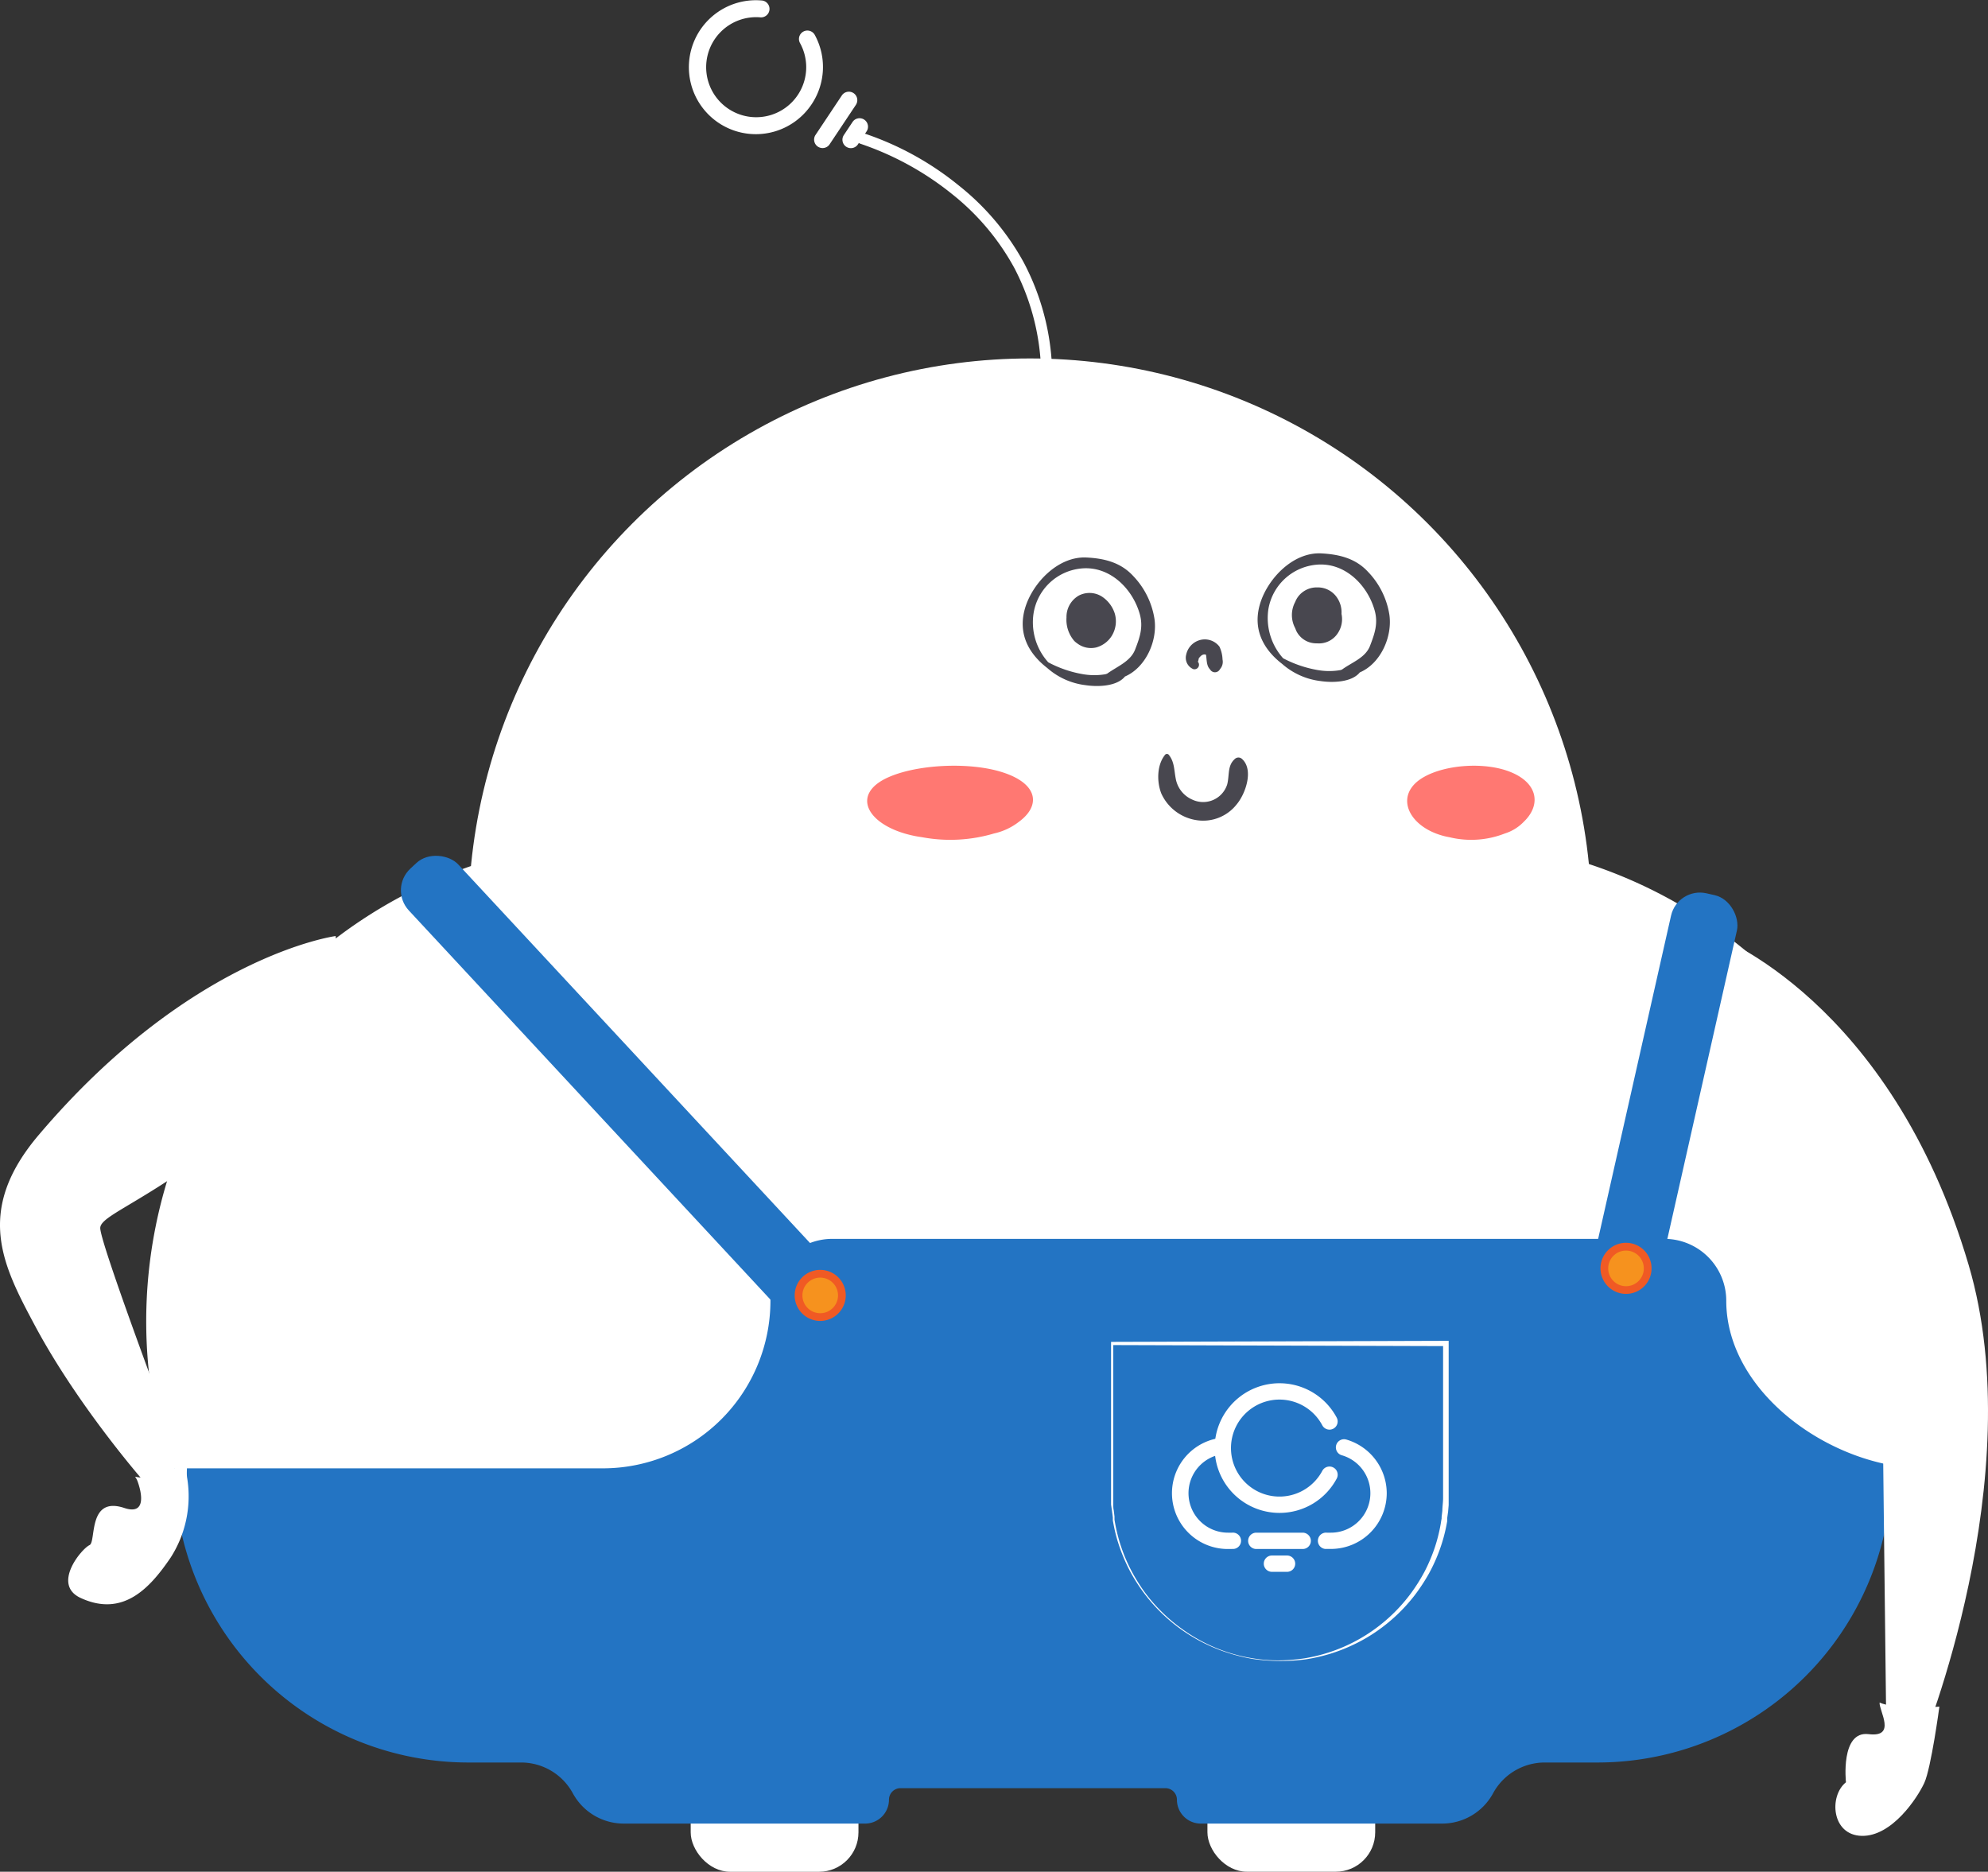 <svg xmlns="http://www.w3.org/2000/svg" viewBox="0 0 323.86 304.9"><rect x="0" y="0" width="323.86" height="304.9" fill="#333333" stroke="none"/><defs><style>.cls-1{fill:#fff;}.cls-2{fill:#2374c3;}.cls-3{fill:#48474f;}.cls-4{fill:#ff7872;}.cls-5{fill:#f6921e;}.cls-6{fill:#f05a24;}</style></defs><title>图层 19 (2)</title><g id="图层_2" data-name="图层 2"><g id="角色-身体"><g id="图层_19" data-name="图层 19"><g id="图层_12" data-name="图层 12"><g id="角色"><circle class="cls-1" cx="167.8" cy="149.89" r="91.5"/><path class="cls-1" d="M54.68,152.48s-23.54,3.13-48.36,32.39c-10.54,12.41-5.85,21.3-.63,31.07,7.08,13.24,17.8,25.44,17.8,25.44l6.75-1.79s-13.91-36.74-13.91-39.54,13-5.54,36.39-28.55A63.93,63.93,0,0,0,54.68,152.48Z"/><path class="cls-1" d="M170.67,63.54l-.19,0a.9.9,0,0,1-.88-.91,38.44,38.44,0,0,0-4.37-19,39.58,39.58,0,0,0-10.11-12,48.57,48.57,0,0,0-15-8.23.9.9,0,0,1,.5-1.72,48.94,48.94,0,0,1,15.54,8.51A41.34,41.34,0,0,1,166.8,42.8a40.23,40.23,0,0,1,4.6,19.87A.91.91,0,0,1,170.67,63.54Z"/><path class="cls-1" d="M139.05,15.17a1.38,1.38,0,0,0-1.91.38l-4.33,6.5a1.38,1.38,0,0,0,2.29,1.53l4.33-6.5A1.38,1.38,0,0,0,139.05,15.17Z"/><path class="cls-1" d="M132.21,17a10.91,10.91,0,1,1-8-16.91,1.38,1.38,0,0,1-.27,2.74A8.15,8.15,0,1,0,130.32,7a1.37,1.37,0,1,1,2.42-1.3A10.9,10.9,0,0,1,132.21,17Z"/><path class="cls-1" d="M140.79,19.49a1.37,1.37,0,0,0-1.91.39L137.47,22a1.37,1.37,0,0,0,2.29,1.52l1.41-2.11A1.38,1.38,0,0,0,140.79,19.49Z"/><path class="cls-1" d="M234.31,286.47H102.24c-43.31,0-78.42-27.92-78.42-71.23h0a78.43,78.43,0,0,1,78.42-78.43H234.31a78.43,78.43,0,0,1,78.42,78.43h0C312.73,258.55,277.62,286.47,234.31,286.47Z"/><path class="cls-1" d="M197.76,255.68a10.9,10.9,0,0,1-1.5-21.69,1.6,1.6,0,0,1,.44,3.16,7.71,7.71,0,0,0,1.06,15.34c.26,0,.53,0,.79,0a1.59,1.59,0,1,1,.32,3.17A10.32,10.32,0,0,1,197.76,255.68Zm31-10.9a11,11,0,0,0-7.9-10.48,1.6,1.6,0,0,0-.88,3.07,7.71,7.71,0,0,1-2.12,15.12c-.26,0-.53,0-.79,0a1.59,1.59,0,1,0-.32,3.17,10.32,10.32,0,0,0,1.11.06A10.91,10.91,0,0,0,228.74,244.78Zm-14.81,9.3a1.6,1.6,0,0,0-1.6-1.59h-9.06a1.6,1.6,0,1,0,0,3.19h9.06A1.6,1.6,0,0,0,213.93,254.08Zm-3.06,4.46a1.6,1.6,0,0,0-1.6-1.6h-2.94a1.6,1.6,0,1,0,0,3.19h2.94A1.6,1.6,0,0,0,210.87,258.54Z"/><path class="cls-1" d="M207.8,248.63A12.66,12.66,0,1,1,219,230a1.6,1.6,0,0,1-2.81,1.51,9.47,9.47,0,1,0,0,8.89,1.59,1.59,0,0,1,2.81,1.5A12.63,12.63,0,0,1,207.8,248.63Z"/><rect class="cls-1" x="112.51" y="290.26" width="27.33" height="14.64" rx="6.42" ry="6.42" transform="translate(252.36 595.17) rotate(180)"/><rect class="cls-1" x="196.7" y="290.26" width="27.33" height="14.64" rx="6.42" ry="6.42"/><path class="cls-2" d="M308.16,239.19h5.44c-15.07,0-32.38-12.22-32.38-27.3h0a10.08,10.08,0,0,0-10.08-10.08H135.59a10.08,10.08,0,0,0-10.08,10.08h0a27.3,27.3,0,0,1-27.3,27.3H28.39a47.93,47.93,0,0,0,47.93,47.92h8.55a9.59,9.59,0,0,1,8.44,5h0a9.44,9.44,0,0,0,8.3,4.95h39.32a3.89,3.89,0,0,0,3.89-3.89h0a1.88,1.88,0,0,1,1.88-1.88h43.15a1.88,1.88,0,0,1,1.88,1.88h0a3.89,3.89,0,0,0,3.89,3.89h39.32a9.44,9.44,0,0,0,8.3-4.95h0a9.58,9.58,0,0,1,8.44-5h8.55A47.93,47.93,0,0,0,308.16,239.19Z"/><path class="cls-1" d="M208.34,270.57a31,31,0,0,1-4.19-.32,28.61,28.61,0,0,1-4.09-1,27.44,27.44,0,0,1-3.9-1.58,27.94,27.94,0,0,1-3.61-2.15,27.43,27.43,0,0,1-6.05-5.83,28.61,28.61,0,0,1-2.3-3.54,28.19,28.19,0,0,1-1.71-3.85,25.36,25.36,0,0,1-1.1-4.08l-.1-.52,0-.26,0-.26-.14-1.05L181,245.1c0-.35,0-.7,0-1,0-.71,0-1.41,0-2.11v-6.3l0-16.81v-.29h.28l54.47-.17H236v23.57c0,.7,0,1.4,0,2.11,0,.36,0,.71,0,1.07l-.09,1.06-.15,1.06,0,.26,0,.26-.1.53a26.45,26.45,0,0,1-1.12,4.1,27.58,27.58,0,0,1-1.75,3.88,30.55,30.55,0,0,1-2.33,3.55,27.62,27.62,0,0,1-6.11,5.81,26,26,0,0,1-3.64,2.13,27.59,27.59,0,0,1-3.92,1.56,28.65,28.65,0,0,1-4.1.94A31,31,0,0,1,208.34,270.57Zm0-.09a30.73,30.73,0,0,0,4.18-.34,27.1,27.1,0,0,0,4.07-1,26.72,26.72,0,0,0,7.42-3.8,27.06,27.06,0,0,0,5.89-5.86,29.17,29.17,0,0,0,2.2-3.52,27.88,27.88,0,0,0,1.62-3.82,26.48,26.48,0,0,0,1-4l.08-.51.05-.26,0-.26.12-1c0-.69.12-1.38.12-2.07s0-1.39,0-2.09V218.83l.46.45-54.47-.17.28-.28,0,16.81v6.3c0,.7,0,1.4,0,2.1,0,.34,0,.69,0,1s0,.69.08,1l.12,1,0,.26,0,.26.09.52a26.87,26.87,0,0,0,2.7,7.87,29.56,29.56,0,0,0,2.22,3.54,27.54,27.54,0,0,0,2.76,3.15,26.49,26.49,0,0,0,3.2,2.69A26.86,26.86,0,0,0,208.34,270.48Z"/><path class="cls-1" d="M200.06,252.33a9.09,9.09,0,0,1-1.25-18.1,1.33,1.33,0,0,1,.36,2.64,6.43,6.43,0,0,0,.89,12.8c.22,0,.44,0,.65,0a1.33,1.33,0,1,1,.27,2.65C200.68,252.32,200.37,252.33,200.06,252.33Zm25.85-9.09a9.13,9.13,0,0,0-6.59-8.74,1.33,1.33,0,1,0-.73,2.56,6.43,6.43,0,0,1-1.77,12.61c-.22,0-.45,0-.66,0a1.33,1.33,0,1,0-.27,2.65c.3,0,.62,0,.93,0A9.1,9.1,0,0,0,225.91,243.24ZM213.55,251a1.34,1.34,0,0,0-1.33-1.33h-7.56a1.33,1.33,0,1,0,0,2.66h7.56A1.33,1.33,0,0,0,213.55,251ZM211,254.72a1.34,1.34,0,0,0-1.34-1.33h-2.45a1.33,1.33,0,0,0,0,2.66h2.45A1.33,1.33,0,0,0,211,254.72Z"/><path class="cls-1" d="M208.44,246.45a10.56,10.56,0,1,1,9.32-15.52,1.33,1.33,0,1,1-2.35,1.25,7.9,7.9,0,1,0,0,7.42,1.33,1.33,0,0,1,2.35,1.26A10.55,10.55,0,0,1,208.44,246.45Z"/><path class="cls-3" d="M226.34,100.14a13,13,0,0,0-3.49-7c-2.06-2.23-4.79-2.86-7.73-3-4.51-.14-8.5,4.06-9.78,8-1.39,4.31.48,7.65,3.52,10a11.54,11.54,0,0,0,6.23,2.8c1.9.29,5.08.26,6.44-1.41C224.91,108.09,226.86,103.73,226.34,100.14Z"/><path class="cls-1" d="M218.62,109.07a2.14,2.14,0,0,1-.27.09,10.79,10.79,0,0,1-3.63,0,18.87,18.87,0,0,1-5.69-1.93,9.81,9.81,0,0,1-2.4-8A8.73,8.73,0,0,1,214.36,92c4.67-.49,8.41,3.27,9.58,7.43.6,2.13,0,3.81-.75,5.77S220.25,107.88,218.62,109.07Z"/><path class="cls-3" d="M218.54,100a4.2,4.2,0,0,0-.64-2.51,3.75,3.75,0,0,0-3.34-1.8l-.22,0a3.74,3.74,0,0,0-1.86.58A3.67,3.67,0,0,0,211,98.05a4.51,4.51,0,0,0,0,4.28c.06.16.12.32.19.47a3.62,3.62,0,0,0,3.25,2h.12a3.66,3.66,0,0,0,3.42-1.72A4.11,4.11,0,0,0,218.54,100Z"/><path class="cls-3" d="M188.07,100.81a13,13,0,0,0-3.48-7c-2.07-2.24-4.79-2.87-7.73-3-4.51-.13-8.51,4.06-9.79,8-1.38,4.31.48,7.64,3.53,10a11.47,11.47,0,0,0,6.23,2.8c1.9.29,5.07.26,6.44-1.41C186.64,108.75,188.6,104.4,188.07,100.81Z"/><path class="cls-1" d="M180.36,109.74l-.27.09a10.85,10.85,0,0,1-3.64,0,18.74,18.74,0,0,1-5.68-1.94,9.72,9.72,0,0,1-2.4-7.94,8.71,8.71,0,0,1,7.72-7.34c4.67-.49,8.42,3.27,9.59,7.43.59,2.13,0,3.81-.76,5.77S182,108.55,180.36,109.74Z"/><path class="cls-3" d="M181.62,100a5.17,5.17,0,0,0-2.08-2.8,3.77,3.77,0,0,0-3.8-.18,4,4,0,0,0-2,3.56A5.27,5.27,0,0,0,175,104.4a3.09,3.09,0,0,0,.48.4,3.69,3.69,0,0,0,3.13.66,4.35,4.35,0,0,0,2.46-1.81A4.51,4.51,0,0,0,181.62,100Z"/><path class="cls-3" d="M199.16,107.43a5.35,5.35,0,0,0-.5-2.09,3,3,0,0,0-3.42-1,3.13,3.13,0,0,0-2,2.3A2,2,0,0,0,194.4,109a.74.74,0,0,0,.72-1.23c.06.06.13-.32.15-.42.08-.28.06-.15.26-.39s.61-.47.94-.29c.13.8.06,1.74.61,2.32l.07.09a.91.91,0,0,0,1.55,0l.09-.13A1.79,1.79,0,0,0,199.16,107.43Z"/><path class="cls-3" d="M202.33,123.63a.84.84,0,0,0-1.16,0c-1.25,1.1-.86,2.62-1.25,4.15a4.11,4.11,0,0,1-5.63,2.5,4.6,4.6,0,0,1-2.76-3.48c-.27-1.39-.2-2.73-1.15-3.87a.39.39,0,0,0-.56,0c-1.37,1.65-1.39,4.42-.63,6.34a7.54,7.54,0,0,0,5.86,4.35,6.94,6.94,0,0,0,6.39-2.56C202.91,129.33,204.29,125.38,202.33,123.63Z"/><path class="cls-4" d="M248.24,133.86c2.74-2.61,2.44-6.2-2.09-8.07-4.11-1.7-10.55-1.27-14.16.77-5.15,2.89-2.57,8.33,3.61,9.72l.56.11a15,15,0,0,0,9-.62A7.27,7.27,0,0,0,248.24,133.86Z"/><path class="cls-4" d="M166,133.86c3.56-2.61,3.17-6.2-2.73-8.07-5.34-1.7-13.72-1.27-18.42.77-6.7,2.89-3.35,8.33,4.7,9.72l.72.11a25,25,0,0,0,11.67-.62A10.17,10.17,0,0,0,166,133.86Z"/><rect class="cls-2" x="96.9" y="127.27" width="11" height="102.99" rx="4.82" ry="4.82" transform="translate(-94.3 117.51) rotate(-42.9)"/><circle class="cls-5" cx="133.62" cy="211.02" r="3.53"/><path class="cls-6" d="M133.62,215.18a4.16,4.16,0,1,1,4.16-4.16A4.17,4.17,0,0,1,133.62,215.18Zm0-7.06a2.9,2.9,0,1,0,2.9,2.9A2.9,2.9,0,0,0,133.62,208.12Z"/><path class="cls-1" d="M22,240.55A6.79,6.79,0,0,0,26.5,240c1.68-.72,3.38-1.53,3.76-1.6s.06,1.39.23,2.36a18.49,18.49,0,0,1-2.71,13c-3.32,4.87-7.69,9.75-14.63,6.55-4.75-2.18.12-8,1.43-8.61,1.13-.5-.34-8.06,5.68-6.05,3.64,1.21,2.8-2.53,2.18-4.26A3,3,0,0,0,22,240.55Z"/><path class="cls-1" d="M279.44,152.42s28.54,10.46,41.27,53.65c10.21,34.66-7.66,78.13-7.66,78.13l-5.74-.94s-.77-65.5-.77-68-20.16-19.32-28.37-49.56C275.48,156,279.44,152.42,279.44,152.42Z"/><path class="cls-1" d="M306.2,277.34s2.24,1.23,9.74.67c0,0-1.34,10-2.46,12.43s-5.26,8.73-10.19,8.62-5.37-6.49-2.57-8.73c0,0-.93-8.41,3.69-7.84S306.09,278.68,306.2,277.34Z"/><rect class="cls-2" x="265.43" y="144.82" width="11" height="70.04" rx="4.82" ry="4.82" transform="translate(495.67 414.87) rotate(-167.29)"/><circle class="cls-5" cx="264.89" cy="206.62" r="3.53"/><path class="cls-6" d="M264.89,210.77a4.16,4.16,0,1,1,4.16-4.15A4.15,4.15,0,0,1,264.89,210.77Zm0-7.05a2.9,2.9,0,1,0,2.9,2.9A2.9,2.9,0,0,0,264.89,203.72Z"/></g></g></g></g></g></svg>